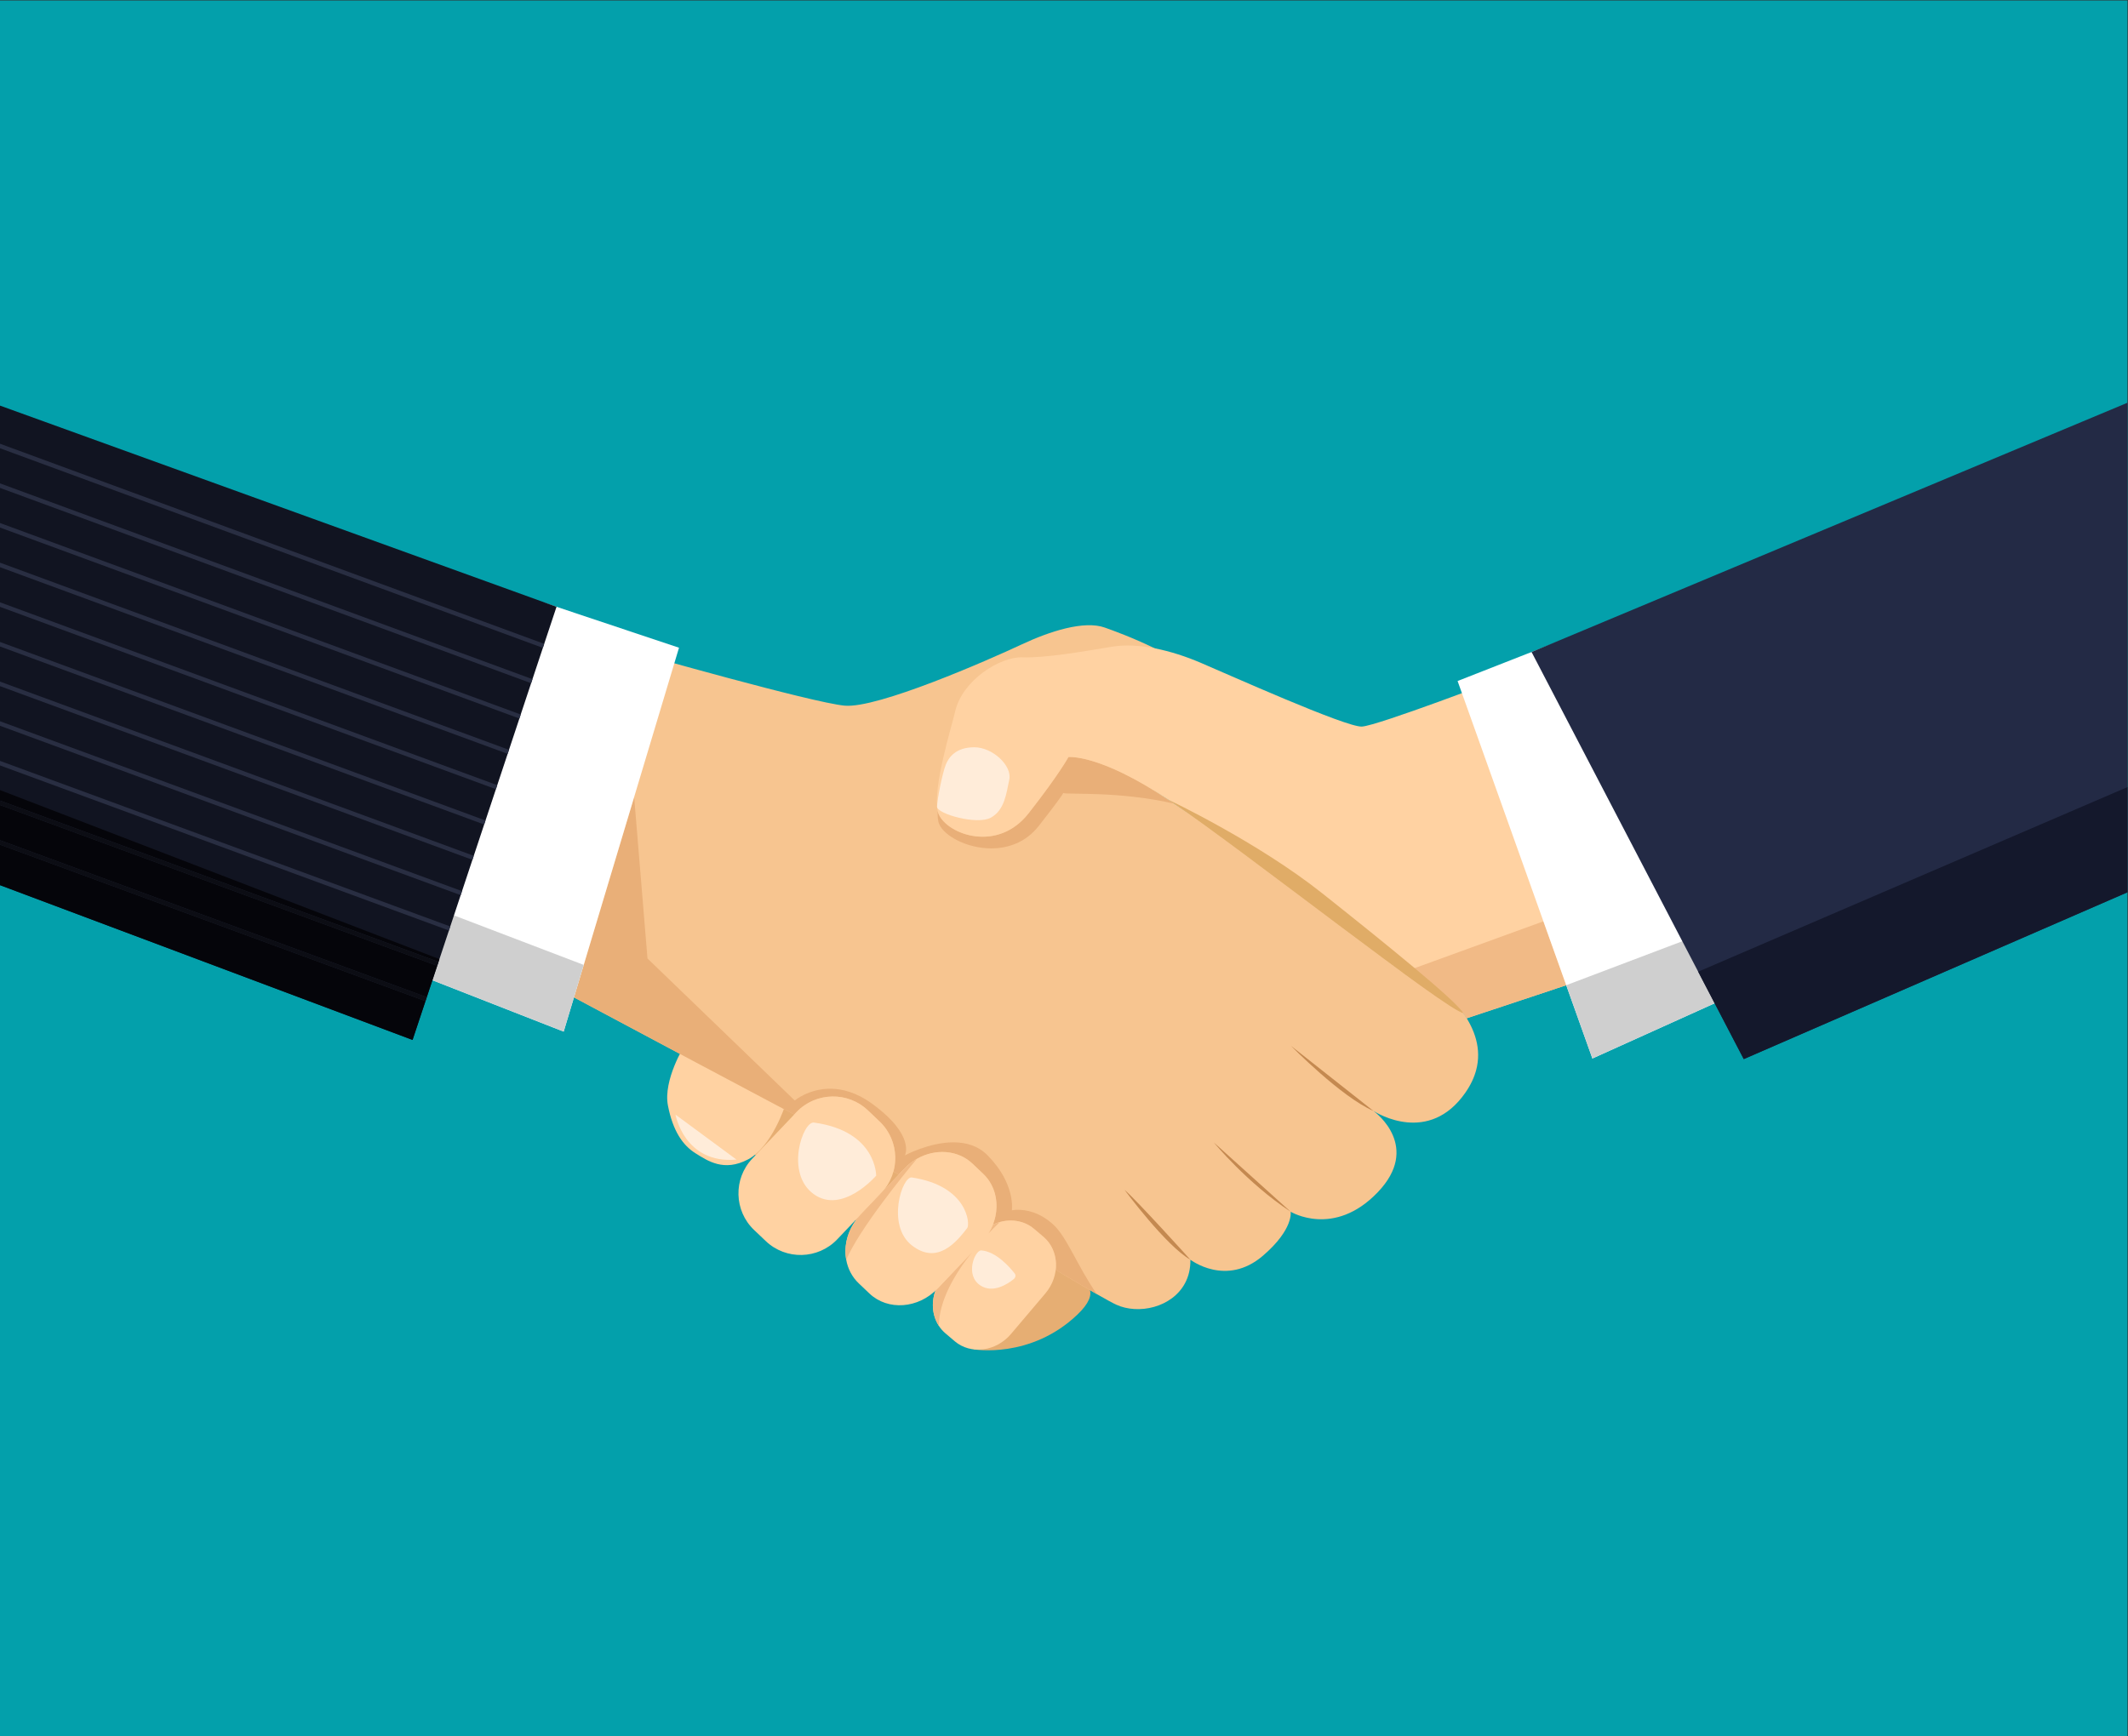 <?xml version="1.0" encoding="UTF-8" standalone="no"?>
<svg
   xmlns:dc="http://purl.org/dc/elements/1.1/"
   xmlns:cc="http://creativecommons.org/ns#"
   xmlns:rdf="http://www.w3.org/1999/02/22-rdf-syntax-ns#"
   xmlns:svg="http://www.w3.org/2000/svg"
   xmlns="http://www.w3.org/2000/svg"
   viewBox="0 0 1333.333 1088.107"
   height="1088.107"
   width="1333.333"
   xml:space="preserve"
   id="svg2"
   version="1.1"><rect x="0" y="0" width="1333.333" height="1088.107" fill="#333333" stroke="none"/><defs
     id="defs6"><clipPath
       id="clipPath20"
       clipPathUnits="userSpaceOnUse"><path
         id="path18"
         d="M 0,8160.82 V 0 h 10000 v 8160.82 z" /></clipPath></defs><g
     transform="matrix(1.333,0,0,-1.333,0,1088.107)"
     id="g10"><g
       transform="scale(0.1)"
       id="g12"><g
         id="g14"><g
           clip-path="url(#clipPath20)"
           id="g16"><path
             id="path22"
             style="fill:#03a0ab;fill-opacity:1;fill-rule:nonzero;stroke:none"
             d="M 0,0.012 H 10000 V 8160.822 H 0 Z" /><path
             id="path24"
             style="fill:#e6ae73;fill-opacity:1;fill-rule:nonzero;stroke:none"
             d="m 3482.5,2776.15 1125.66,-729.52 c 0,0 440.24,15.51 440.02,198.87 -0.19,183.37 -1240.81,1289.51 -1565.68,530.65" /><path
             id="path26"
             style="fill:#e6ae73;fill-opacity:1;fill-rule:nonzero;stroke:none"
             d="m 4575.36,1818.73 c 0,0 268.68,-47.53 489.66,164.07 220.98,211.62 -237.21,202.96 -237.21,202.96 l -252.45,-367.03" /><path
             id="path28"
             style="fill:#ffd2a2;fill-opacity:1;fill-rule:nonzero;stroke:none"
             d="m 3217.09,3246.87 c 0,0 -100.75,-161.8 -77.5,-281.82 23.24,-120.02 70.15,-187.23 128.68,-223.88 58.52,-36.66 134.54,-88.97 247.58,-29.55 113.05,59.41 175.35,255.62 175.35,255.62 l -474.11,279.63" /><path
             id="path30"
             style="fill:#ffecd9;fill-opacity:1;fill-rule:nonzero;stroke:none"
             d="m 3175.19,2922.15 c 0,0 41.13,-232.75 286.72,-211.38 l -286.72,211.38" /><path
             id="path32"
             style="fill:#f7c590;fill-opacity:1;fill-rule:nonzero;stroke:none"
             d="m 6938.17,3129.81 -0.07,-0.01 c -9.24,-33.77 -25.45,-68.63 -50.21,-104.28 -171.24,-246.07 -414.09,-97.33 -431.9,-86.02 14.69,-10.62 222.43,-170.39 20.13,-382.02 -206.14,-215.67 -409.51,-91.72 -409.51,-91.72 0,0 15.24,-81.88 -130.12,-206.75 -173.06,-148.7 -341.14,-18.83 -341.14,-18.83 0.69,-42.69 -8.69,-79.54 -25.35,-110.56 -60.94,-114.11 -218.54,-149.13 -323.84,-100.63 -16.34,7.54 -47.7,24.78 -90.43,49.3 -307.43,176.38 -1201.74,731.32 -1298.85,779.97 -110.48,55.29 -1217.96,646.7 -1217.96,646.7 l 30.14,133.85 54.69,242.86 272.88,1211.05 c 0,0 818.92,-233.04 973.26,-247.54 154.34,-14.49 672.82,212.91 833.01,288.05 130.39,61.17 292.71,113.93 390.49,78.9 39.25,-14.05 125.67,-44.85 234.5,-97.48 92.25,-44.64 202.2,-96.11 319.29,-135.52 53.39,-17.94 90.52,-43.64 116.46,-73.97 89.58,-104.69 47.27,-265.06 88.11,-358.09 52.64,-119.9 -707.63,22.97 -707.63,22.97 0,0 99.95,-67.38 247.81,-167.29 4.83,-3.2 9.65,-6.48 14.56,-9.76 2.63,-1.74 5.33,-3.56 8.04,-5.46 406.31,-274.49 1134.04,-767.37 1197.51,-818.97 38.7,-31.51 111.48,-90.63 165.91,-168.57 h 0.08 c 52.46,-75.21 88.06,-167.83 60.14,-270.18" /><path
             id="path34"
             style="fill:#e9af78;fill-opacity:1;fill-rule:nonzero;stroke:none"
             d="m 5155.73,2078.29 c -10.13,5.82 -20.9,12.04 -32.26,18.65 -36.43,21.18 -78.93,46.28 -125.82,74.22 -11.53,6.87 -23.3,13.9 -35.34,21.1 6.86,58.63 -12.71,117.28 -57.99,155.68 l -43.83,37.14 c -31.26,26.47 -70.06,39.26 -109.73,39.26 -16.89,0 -33.94,-2.32 -50.64,-6.88 -11.19,-3.07 -22.23,-7.15 -32.95,-12.22 32.84,83.46 17.95,178.08 -45.67,238.58 l -50.23,47.75 c -38.98,36.99 -89.78,55.13 -142.07,55.13 -40.68,0 -82.26,-10.99 -119.84,-32.62 -20.93,-11.95 -40.57,-27.23 -58.15,-45.77 l -27.07,-28.48 c -8.27,5.03 -16.44,9.99 -24.56,14.91 22.37,81.75 0.34,173.13 -65.08,235.31 l -55.18,52.44 c -45.73,43.47 -104.63,65.04 -163.44,65.04 -62.88,0 -125.66,-24.66 -172.12,-73.56 l -10.62,-11.16 c -15.19,8 -31.39,16.56 -48.55,25.63 -129.98,68.7 -312.6,165.77 -488.93,259.66 -205.67,109.51 -402.82,214.71 -497.79,265.39 l 45.88,152.73 237.04,789.28 62.65,-759 692.19,-667.72 c 0,0 65.52,55.3 166.66,55.3 56.46,0 124.01,-17.23 197.47,-70.91 205.16,-149.86 153.44,-242.57 153.44,-242.57 0,0 113.14,61.43 228.4,61.43 56.9,0 114.31,-14.96 158.9,-59.68 135,-135.36 115.7,-259.93 115.7,-259.93 0,0 10.88,2.52 29.01,2.52 36.24,0 101.49,-10.09 166.84,-70.69 63.97,-59.37 112.33,-194.71 203.68,-325.96" /><path
             id="path36"
             style="fill:#038e8e;fill-opacity:1;fill-rule:nonzero;stroke:none"
             d="m 5507.84,4392.1 c -0.45,0.3 -0.9,0.6 -1.35,0.89 -3.1,2.08 -6.18,4.15 -9.24,6.21 3.08,-2.04 6.15,-4.09 9.25,-6.18 0.45,-0.31 0.89,-0.62 1.34,-0.92" /><path
             id="path38"
             style="fill:#e9af78;fill-opacity:1;fill-rule:nonzero;stroke:none"
             d="m 4659.47,4174.06 c -113.06,-0.01 -219.2,57.12 -244.17,112.61 -6.92,15.5 -9.07,37.32 -7.77,63.33 1.29,-5.95 2.98,-11.41 5.17,-16.18 24.19,-53.71 109.91,-104.91 206.27,-104.91 73.36,0 152.89,29.68 216.13,110.51 146.3,187.1 186.9,264 186.9,264 0,0 2.64,0.31 8.03,0.31 34.27,0 179.69,-12.78 461.87,-201.01 1.8,-1.17 3.58,-2.35 5.35,-3.52 3.06,-2.06 6.14,-4.13 9.24,-6.21 0.45,-0.29 0.9,-0.59 1.35,-0.89 2.18,-1.5 4.42,-3 6.66,-4.58 1.65,-1.12 3.3,-2.25 4.98,-3.4 -256.13,59.93 -504.01,41.81 -521.59,50.25 -4.69,-9.25 -28.04,-43.25 -115.06,-154.53 -60.52,-77.38 -143.66,-105.77 -223.36,-105.78" /><path
             id="path40"
             style="fill:#ffd2a2;fill-opacity:1;fill-rule:nonzero;stroke:none"
             d="m 7766.6,3665.82 c 0,0 -54.2,-18.5 -136.01,-45.6 -234.59,-78 -672.59,-224.41 -736.39,-244.9 l -16.3,24.7 c -23.8,3.2 -134.6,79.7 -285.7,190.3 -326.8,239 -842.6,637.1 -1077.7,797.2 -2.7,1.9 -5.4,3.69 -8,5.5 -4.9,3.3 -9.7,6.5 -14.6,9.7 -326.5,217.8 -469.9,200.7 -469.9,200.7 0,0 -40.6,-76.9 -186.9,-264 -146.3,-187 -379.8,-100.21 -422.4,-5.6 -2.2,4.8 -3.9,10.3 -5.2,16.3 -23.5,111.7 65.3,394.4 81.7,466.3 33.5,148.4 211.7,259.7 317,255.9 105.3,-3.7 285.3,27.2 418.4,49.6 64,10.7 134,6.2 203.3,-7.3 74.7,-14.5 148.6,-39.4 213.2,-66.8 124.4,-52.8 686.1,-305.2 760.4,-301.1 74.4,4.1 666.1,230.6 666.1,230.6 l 542.1,-1017.1 156.9,-294.4" /><path
             id="path42"
             style="fill:#f1ba86;fill-opacity:1;fill-rule:nonzero;stroke:none"
             d="m 6894.2,3375.32 -0.08,0.11 -16.22,24.59 c -23.8,3.2 -134.6,79.7 -285.7,190.3 l 662.44,240.82 107.26,-300.42 c -207.85,-69.29 -424.31,-141.46 -467.7,-155.4" /><path
             id="path44"
             style="fill:#ffd2a2;fill-opacity:1;fill-rule:nonzero;stroke:none"
             d="m 3935.36,2335.96 c -89.94,-94.62 -240.96,-98.47 -335.59,-8.51 l -55.17,52.42 c -94.63,89.94 -98.49,240.95 -8.54,335.56 l 207.7,218.54 c 89.91,94.63 240.93,98.48 335.56,8.52 l 55.18,-52.44 c 94.62,-89.94 98.46,-240.93 8.53,-335.56 l -207.67,-218.53" /><path
             id="path46"
             style="fill:#ffd2a2;fill-opacity:1;fill-rule:nonzero;stroke:none"
             d="m 4913.8,2081.82 -161.69,-190.83 c -70.07,-82.69 -188.87,-98.14 -264.11,-34.44 l -43.82,37.22 c -12.33,10.44 -22.76,22.32 -31.2,35.41 v 0.07 c -43.4,66.5 -36.82,161.52 21.8,230.57 l 161.68,190.84 c 28.48,33.73 65.15,56.24 103.66,66.8 55.91,15.3 115.81,5.36 160.37,-32.38 l 43.83,-37.14 c 75.24,-63.8 79.48,-183.52 9.48,-266.12" /><path
             id="path48"
             style="fill:#ffecd9;fill-opacity:1;fill-rule:nonzero;stroke:none"
             d="m 4612.47,2283.82 c -29.63,2.13 -79.77,-117.6 -2.54,-165.84 57.9,-36.19 124.37,6.56 154,30.17 9.86,7.88 12.05,18.88 5.55,27.21 -24.04,30.74 -87.86,103.49 -157.01,108.46" /><path
             id="path50"
             style="fill:#f1ba86;fill-opacity:1;fill-rule:nonzero;stroke:none"
             d="m 4412.98,1929.25 v 0 c -18.65,28.58 -28.07,62.41 -28.1,97.2 -0.02,22.67 3.95,45.73 11.96,68.01 3.4,3.22 6.74,6.55 10.01,9.99 l 161.16,169.56 c -78.36,-98.3 -153.72,-223.95 -155.03,-344.76 m 232.85,433.89 c 8.54,13.55 15.65,27.65 21.34,42.1 10.72,5.07 21.76,9.15 32.95,12.22 -15.39,-14.63 -34.01,-32.96 -54.29,-54.32" /><path
             id="path52"
             style="fill:#ffd2a2;fill-opacity:1;fill-rule:nonzero;stroke:none"
             d="m 4614.54,2322.96 -207.69,-218.51 c -89.91,-94.66 -233.96,-105.14 -320.05,-23.26 l -50.25,47.75 c -31.78,30.24 -51.41,69.03 -58.99,110.71 -12.99,71.08 9.26,150.5 65.96,210.14 l 207.69,218.52 c 17.58,18.54 37.22,33.82 58.15,45.77 85.87,49.43 192.62,43.26 261.91,-22.51 l 50.23,-47.75 c 86.1,-81.87 82.95,-226.21 -6.96,-320.86" /><path
             id="path54"
             style="fill:#ffecd9;fill-opacity:1;fill-rule:nonzero;stroke:none"
             d="m 3825.75,2884.95 c -51.43,7 -136.89,-236.9 -1.8,-335.8 135.07,-98.9 294.38,86.03 294.38,86.03 0,0 2.51,209.54 -292.58,249.77" /><path
             id="path56"
             style="fill:#ffecd9;fill-opacity:1;fill-rule:nonzero;stroke:none"
             d="m 4286.05,2626.76 c -45.6,6.83 -120.46,-224.47 -0.42,-318.86 120.03,-94.39 210.1,15.48 260.52,80.67 15.08,19.47 1.5,198.94 -260.1,238.19" /><path
             id="path58"
             style="fill:#ffecd9;fill-opacity:1;fill-rule:nonzero;stroke:none"
             d="m 4445.29,4566.83 c -16.06,-40.51 -40.39,-163.82 -40.77,-197.07 -0.37,-33.25 189.52,-87.53 253.96,-50.74 64.44,36.8 71.44,113.43 85.58,178.47 14.15,65.03 -78.46,152.29 -164.85,151.96 -86.39,-0.32 -119.7,-46.72 -133.92,-82.62" /><path
             id="path60"
             style="fill:#f1ba86;fill-opacity:1;fill-rule:nonzero;stroke:none"
             d="m 3977.56,2239.65 v 0 c -2.41,13.19 -3.61,26.67 -3.6,40.25 0.06,59.62 23.38,121.32 69.56,169.89 l 207.69,218.52 c 17.58,18.54 37.22,33.82 58.15,45.77 -61.49,-73.94 -269.67,-329.28 -331.8,-474.43" /><path
             id="path62"
             style="fill:#c48950;fill-opacity:1;fill-rule:nonzero;stroke:none"
             d="m 5595.35,2240.18 c 0,0 -253.75,281.21 -309.63,328.54 0,0 194.43,-263.4 309.63,-328.54" /><path
             id="path64"
             style="fill:#c48950;fill-opacity:1;fill-rule:nonzero;stroke:none"
             d="m 6066.61,2465.76 -360.86,325.37 c 0,0 156.3,-190.61 360.86,-325.37" /><path
             id="path66"
             style="fill:#c48950;fill-opacity:1;fill-rule:nonzero;stroke:none"
             d="m 6455.99,2939.5 -387.51,305.85 c 0,0 235.57,-240.28 387.51,-305.85" /><path
             id="path68"
             style="fill:#e0ac67;fill-opacity:1;fill-rule:nonzero;stroke:none"
             d="m 6878.03,3399.99 h -0.08 c -75.37,10.25 -1019.63,753.33 -1363.42,987.54 -2.71,1.9 -5.41,3.72 -8.04,5.46 -4.91,3.28 -9.73,6.56 -14.56,9.76 0,0 416.69,-196.75 722.26,-439.19 305.54,-242.45 628.92,-505.04 663.84,-563.57" /><path
             id="path70"
             style="fill:#ffffff;fill-opacity:1;fill-rule:nonzero;stroke:none"
             d="m 3191.6,5117.43 -447.85,-1491.21 -94.21,-313.62 -673.31,263.54 128.03,389.49 448.64,1365.38 638.7,-213.58" /><path
             id="path72"
             style="fill:#cfcfcf;fill-opacity:1;fill-rule:nonzero;stroke:none"
             d="m 2743.75,3626.22 -94.21,-313.62 -673.31,263.54 100.2,304.82 667.32,-254.74" /><path
             id="path74"
             style="fill:#111421;fill-opacity:1;fill-rule:nonzero;stroke:none"
             d="m 2615.9,5309.92 -57.9,-174.2 -6.3,-18.9 -48.9,-147.2 -6.3,-18.9 -48.9,-147.2 -6.2,-18.9 -48.9,-147.2 -6.3,-18.9 -48.9,-147.2 -6.3,-18.9 -48.9,-147.2 -6.3,-18.9 -48.9,-147.2 -6.3,-18.9 -48.9,-147.2 -6.3,-18.9 -48.9,-147.2 -6.3,-18.9 -44.7,-134.6 -4.2,-12.61 -6.3,-18.99 -48.9,-147.1 -6.3,-19 -60.6,-182.3 L 0,4001.22 v 2254.6 l 2615.9,-945.9" /><path
             id="path76"
             style="fill:#ffffff;fill-opacity:1;fill-rule:nonzero;stroke:none"
             d="m 6851.29,4960.95 510.61,-1430.23 123.02,-344.5 658.95,297.6 -147.78,382.43 -517.85,1340.65 -626.95,-245.95" /><path
             id="path78"
             style="fill:#cfcfcf;fill-opacity:1;fill-rule:nonzero;stroke:none"
             d="m 7361.9,3530.72 123.02,-344.5 658.95,297.6 -115.65,299.29 -666.32,-252.39" /><path
             id="path80"
             style="fill:#232a45;fill-opacity:1;fill-rule:nonzero;stroke:none"
             d="m 10000,6269.32 v -2301.7 l -1803.6,-784.3 -214.2,411 -783.2,1503 2801,1172" /><path
             id="path82"
             style="fill:#292e42;fill-opacity:1;fill-rule:nonzero;stroke:none"
             d="m 2558,5135.72 -6.3,-18.9 L 0,6055.32 v 21.3 l 2558,-940.9" /><path
             id="path84"
             style="fill:#292e42;fill-opacity:1;fill-rule:nonzero;stroke:none"
             d="m 2502.8,4969.62 -6.3,-18.9 L 0,5868.92 v 21.3 l 2502.8,-920.6" /><path
             id="path86"
             style="fill:#292e42;fill-opacity:1;fill-rule:nonzero;stroke:none"
             d="m 2447.6,4803.52 -6.2,-18.9 L 0,5682.52 v 21.3 l 2447.6,-900.3" /><path
             id="path88"
             style="fill:#292e42;fill-opacity:1;fill-rule:nonzero;stroke:none"
             d="m 2392.5,4637.42 -6.3,-18.9 L 0,5496.12 v 21.3 l 2392.5,-880" /><path
             id="path90"
             style="fill:#292e42;fill-opacity:1;fill-rule:nonzero;stroke:none"
             d="m 2337.3,4471.32 -6.3,-18.9 -2331,857.3 v 21.3 l 2337.3,-859.7" /><path
             id="path92"
             style="fill:#292e42;fill-opacity:1;fill-rule:nonzero;stroke:none"
             d="m 2282.1,4305.22 -6.3,-18.9 -2275.8,837 v 21.3 l 2282.1,-839.4" /><path
             id="path94"
             style="fill:#292e42;fill-opacity:1;fill-rule:nonzero;stroke:none"
             d="m 2226.9,4139.12 -6.3,-18.9 L 0,4936.92 v 21.3 l 2226.9,-819.1" /><path
             id="path96"
             style="fill:#292e42;fill-opacity:1;fill-rule:nonzero;stroke:none"
             d="m 2171.7,3973.02 -6.3,-18.9 L 0,4750.52 v 21.3 l 2171.7,-798.8" /><path
             id="path98"
             style="fill:#292e42;fill-opacity:1;fill-rule:nonzero;stroke:none"
             d="m 2116.5,3806.92 -6.3,-18.9 L 0,4564.12 v 21.3 l 2116.5,-778.5" /><path
             id="path100"
             style="fill:#292e42;fill-opacity:1;fill-rule:nonzero;stroke:none"
             d="M 2061.3,3640.81 2055,3621.82 0,4377.72 v 21.3 l 2061.3,-758.21" /><path
             id="path102"
             style="fill:#292e42;fill-opacity:1;fill-rule:nonzero;stroke:none"
             d="m 2006.1,3474.72 -6.3,-19 L 0,4191.31 v 21.31 l 2006.1,-737.9" /><path
             id="path104"
             style="fill:#05050a;fill-opacity:1;fill-rule:nonzero;stroke:none"
             d="M 1939.2,3273.42 0,4001.22 v 190.09 l 1999.8,-735.59 -60.6,-182.3" /><path
             id="path106"
             style="fill:#012d33;fill-opacity:1;fill-rule:nonzero;stroke:none"
             d="m 2003.88,3468.02 2.22,6.7 26.39,79.4 v 0 l -28.61,-86.1" /><path
             id="path108"
             style="fill:#3a3b3e;fill-opacity:1;fill-rule:nonzero;stroke:none"
             d="m 2032.49,3554.12 v 0 l 2.03,6.1 -2.03,-6.1" /><path
             id="path110"
             style="fill:#05050a;fill-opacity:1;fill-rule:nonzero;stroke:none"
             d="M 2006.1,3474.72 0,4212.62 v 165.1 l 2055,-755.9 -20.48,-61.6 -2.03,-6.1 -26.39,-79.4" /><path
             id="path112"
             style="fill:#3a3b3e;fill-opacity:1;fill-rule:nonzero;stroke:none"
             d="m 2056.98,3627.78 4.32,13.03 4.2,12.61 -8.52,-25.64" /><path
             id="path114"
             style="fill:#05050a;fill-opacity:1;fill-rule:nonzero;stroke:none"
             d="M 2061.3,3640.81 0,4399.02 v 49.1 l 2065.5,-794.7 -4.2,-12.61" /><path
             id="path116"
             style="fill:#0c0d14;fill-opacity:1;fill-rule:nonzero;stroke:none"
             d="M 2055,3621.82 0,4377.72 v 21.3 l 2061.3,-758.21 -4.32,-13.03 -1.98,-5.96" /><path
             id="path118"
             style="fill:#0c0d14;fill-opacity:1;fill-rule:nonzero;stroke:none"
             d="M 1999.8,3455.72 0,4191.31 v 21.31 l 2006.1,-737.9 -2.22,-6.7 -4.09,-12.3" /><path
             id="path120"
             style="fill:#14182c;fill-opacity:1;fill-rule:nonzero;stroke:none"
             d="m 8196.4,3183.32 -136.79,262.45 -77.41,148.55 2017.8,867.9 v -494.6 l -1803.6,-784.3" /></g></g></g></g></svg>